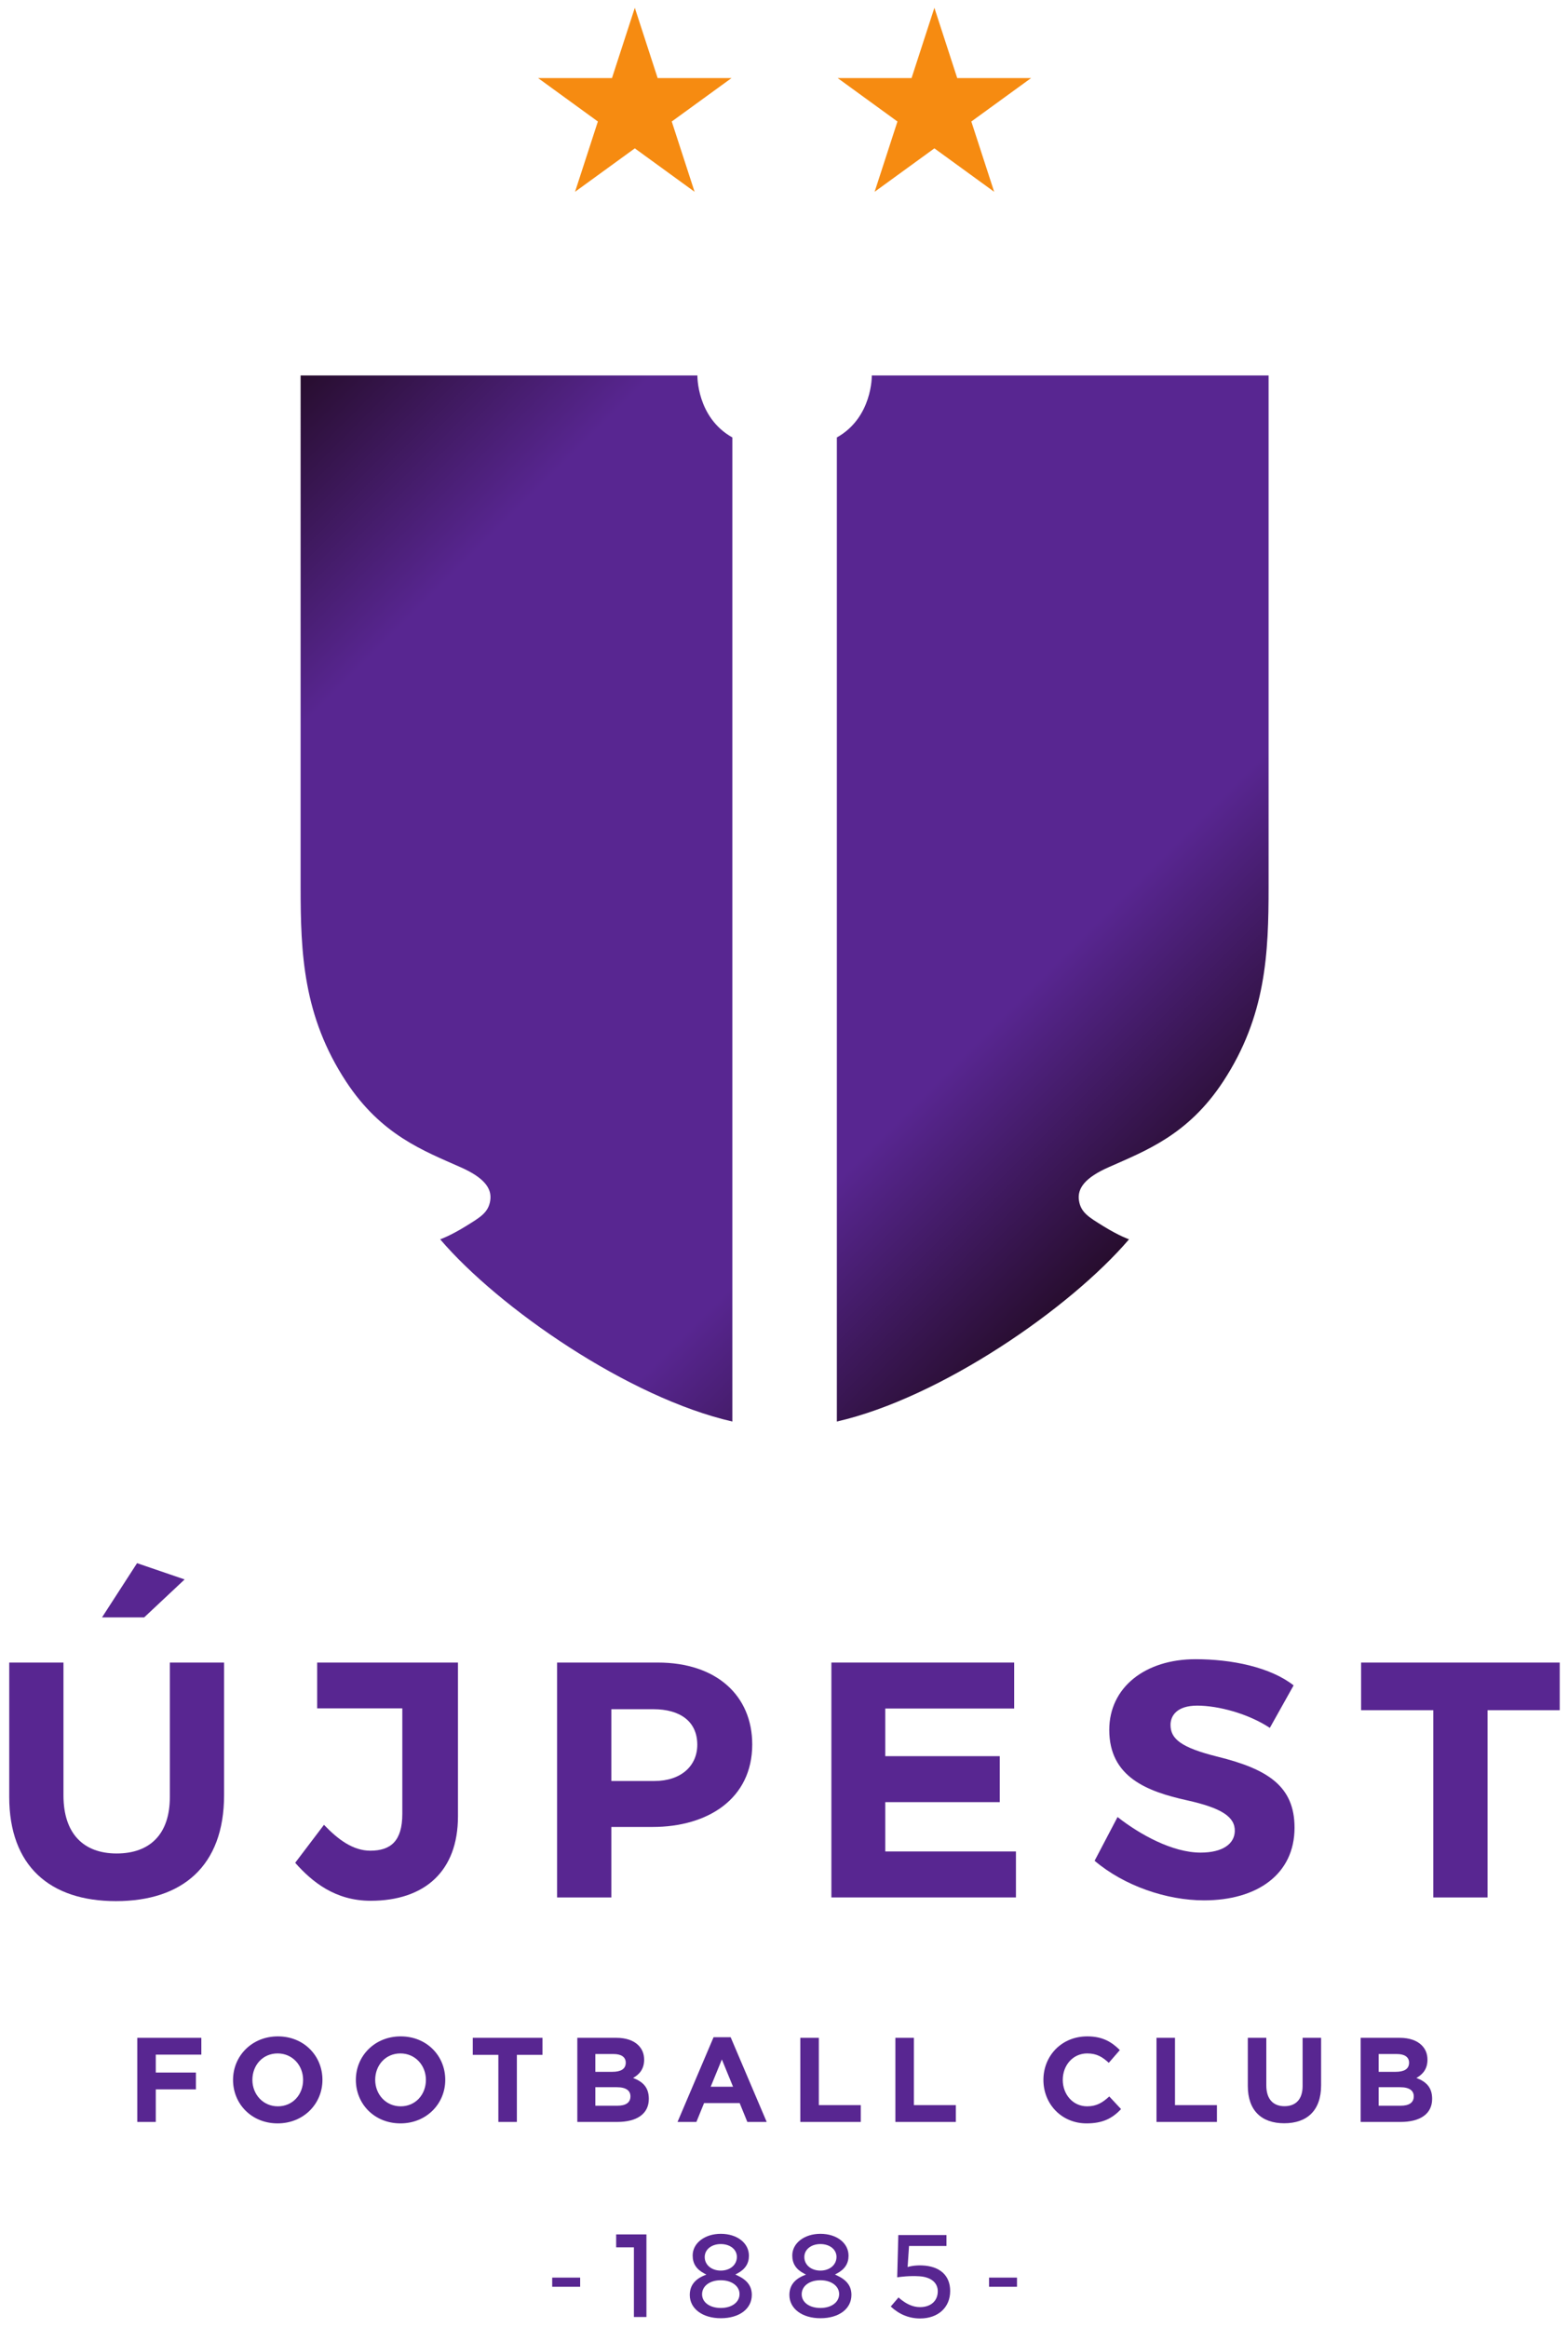 <?xml version="1.0" encoding="UTF-8" standalone="no"?>
<!-- Created with Inkscape (http://www.inkscape.org/) -->

<svg
   xmlns:dc="http://purl.org/dc/elements/1.1/"
   xmlns:cc="http://creativecommons.org/ns#"
   xmlns:rdf="http://www.w3.org/1999/02/22-rdf-syntax-ns#"
   xmlns:svg="http://www.w3.org/2000/svg"
   xmlns="http://www.w3.org/2000/svg"
   xmlns:sodipodi="http://sodipodi.sourceforge.net/DTD/sodipodi-0.dtd"
   xmlns:inkscape="http://www.inkscape.org/namespaces/inkscape"
   version="1.1"
   id="svg2"
   xml:space="preserve"
   width="169.788"
   height="252"
   viewBox="0 0 169.788 252"
   sodipodi:docname="ujpest-fc-budapest.svg"
   inkscape:version="0.92.4 (5da689c313, 2019-01-14)"><defs
     id="defs6"><linearGradient
       x1="174.002"
       y1="670.635"
       x2="421.428"
       y2="423.208"
       gradientUnits="userSpaceOnUse"
       spreadMethod="pad"
       id="linearGradient22"><stop
         style="stop-opacity:1;stop-color:#270d2e"
         offset="0"
         id="stop12" /><stop
         style="stop-opacity:1;stop-color:#582691"
         offset="0.208"
         id="stop14" /><stop
         style="stop-opacity:1;stop-color:#582691"
         offset="0.5"
         id="stop16" /><stop
         style="stop-opacity:1;stop-color:#582691"
         offset="0.792"
         id="stop18" /><stop
         style="stop-opacity:1;stop-color:#270d2e"
         offset="1"
         id="stop20" /></linearGradient></defs><sodipodi:namedview
     pagecolor="#ffffff"
     bordercolor="#666666"
     borderopacity="1"
     objecttolerance="10"
     gridtolerance="10"
     guidetolerance="10"
     inkscape:pageopacity="0"
     inkscape:pageshadow="2"
     inkscape:window-width="1366"
     inkscape:window-height="705"
     id="namedview4"
     showgrid="false"
     inkscape:zoom="1.6819306"
     inkscape:cx="69.493685"
     inkscape:cy="72.680012"
     inkscape:window-x="-8"
     inkscape:window-y="-8"
     inkscape:window-maximized="1"
     inkscape:current-layer="g10"
     fit-margin-top="1"
     fit-margin-bottom="1"
     fit-margin-right="1"
     fit-margin-left="1" /><g
     id="g10"
     inkscape:groupmode="layer"
     inkscape:label="ujpest-fc-budapest-seeklogo.com"
     transform="matrix(1.333,0,0,-1.333,-93.864,364.723)"><g
       id="g135"
       transform="matrix(0.278,0,0,0.278,51.386,61.602)"><g
         id="g105"><path
           d="m 204.571,404.397 c 4.246,2.625 6.583,3.962 7.132,7.498 0.57,3.674 -2.012,6.767 -8.595,9.693 -10.914,4.85 -23.286,9.448 -33.527,25.053 -12.565,19.146 -13.289,37.49 -13.289,56.874 V 652.925 h 115.943 c 0,0 -0.241,-12.252 10.212,-18.105 v -287.496 c -30.328,6.942 -68.184,33.117 -85.374,53.233 0,0 2.865,0.975 7.498,3.84 m 186.289,0 c -4.245,2.625 -6.583,3.962 -7.132,7.498 -0.57,3.674 2.011,6.767 8.595,9.693 10.914,4.85 23.286,9.448 33.527,25.053 12.564,19.146 13.289,37.49 13.289,56.874 V 652.925 H 323.196 c 0,0 0.241,-12.252 -10.212,-18.105 v -287.496 c 30.328,6.942 68.184,33.117 85.374,53.233 0,0 -2.865,0.975 -7.498,3.84 z"
           style="fill:url(#linearGradient22);fill-opacity:1;fill-rule:nonzero;stroke:none"
           id="path24"
           inkscape:connector-curvature="0" /><path
           d="m 161.128,276.909 h 41.144 v -44.893 c 0,-8.136 -2.47,-14.213 -6.792,-18.33 -4.426,-4.215 -10.91,-6.375 -18.732,-6.371 -10.336,0.004 -17.101,5.512 -22.041,11.099 l 8.412,11.095 c 4.117,-4.313 8.49,-7.56 13.533,-7.56 5.97,0 9.359,2.813 9.359,10.753 v 30.821 h -24.883 z"
           style="fill:#582691;fill-opacity:1;fill-rule:nonzero;stroke:none"
           id="path26"
           inkscape:connector-curvature="0" /><path
           d="m 231.237,276.909 h 29.436 c 17.188,0 27.584,-9.704 27.584,-23.916 0,-15.879 -12.968,-24.113 -29.127,-24.113 h -12.042 V 208.295 H 231.237 v 68.614 m 28.407,-34.601 c 7.925,0 12.556,4.508 12.556,10.586 0,6.763 -4.94,10.39 -12.865,10.39 h -12.248 v -20.977 z"
           style="fill:#582691;fill-opacity:1;fill-rule:nonzero;stroke:none"
           id="path28"
           inkscape:connector-curvature="0" /><path
           d="m 311.386,276.909 h 53.411 v -13.428 h -37.664 v -13.919 h 33.447 v -13.428 h -33.447 v -14.409 h 38.178 v -13.429 h -53.925 z"
           style="fill:#582691;fill-opacity:1;fill-rule:nonzero;stroke:none"
           id="path30"
           inkscape:connector-curvature="0" /><path
           d="m 388.299,219.003 6.706,12.78 c 6.484,-5.089 16.027,-10.395 24.261,-10.395 6.484,0 9.893,2.568 9.997,6.239 0.122,4.283 -4.043,6.84 -14.02,9.054 -11.583,2.569 -22.659,6.765 -22.659,20.562 0,12.428 10.499,20.647 25.216,20.647 10.498,0 21.826,-2.292 28.653,-7.648 l -6.949,-12.414 c -6.381,4.208 -15.141,6.501 -21.214,6.501 -6.072,0 -7.803,-3.058 -7.803,-5.626 0,-4.038 2.952,-6.617 13.777,-9.298 14.616,-3.62 22.458,-8.6 22.458,-20.734 0,-13.601 -10.91,-21.233 -26.451,-21.233 -10.91,0 -23.326,4.228 -31.972,11.566 z"
           style="fill:#582691;fill-opacity:1;fill-rule:nonzero;stroke:none"
           id="path32"
           inkscape:connector-curvature="0" /><path
           d="m 487.267,262.991 h -21.093 v 13.918 h 58.037 v -13.918 h -21.093 v -54.696 h -15.85 z"
           style="fill:#582691;fill-opacity:1;fill-rule:nonzero;stroke:none"
           id="path34"
           inkscape:connector-curvature="0" /><path
           d="m 71.148,237.701 v 39.208 h 15.85 v -38.816 c 0,-11.174 5.867,-16.958 15.541,-16.958 9.675,0 15.541,5.587 15.541,16.467 v 39.306 h 15.85 v -38.717 c 0,-20.78 -12.248,-30.975 -31.597,-30.975 -19.35,0 -31.186,10.292 -31.186,30.484 m 27.112,52.4 h 12.314 l 11.826,11.095 -13.898,4.754 z"
           style="fill:#582691;fill-opacity:1;fill-rule:nonzero;stroke:none"
           id="path36"
           inkscape:connector-curvature="0" /><path
           d="m 108.566,167.282 h 18.715 v -4.916 h -13.307 v -5.231 h 11.727 v -4.917 h -11.727 v -9.515 h -5.408 z"
           style="fill:#582691;fill-opacity:1;fill-rule:nonzero;stroke:none"
           id="path38"
           inkscape:connector-curvature="0" /><path
           d="m 136.55,154.993 c 0,6.988 5.513,12.71 13.097,12.71 7.584,0 13.026,-5.653 13.026,-12.71 0,-6.987 -5.513,-12.71 -13.097,-12.71 -7.584,0 -13.027,5.653 -13.027,12.71 m 20.471,0 c 0,4.214 -3.09,7.725 -7.444,7.725 -4.354,0 -7.374,-3.441 -7.374,-7.725 0,-4.213 3.09,-7.725 7.444,-7.725 4.354,0 7.374,3.441 7.374,7.725 z"
           style="fill:#582691;fill-opacity:1;fill-rule:nonzero;stroke:none"
           id="path40"
           inkscape:connector-curvature="0" /><path
           d="m 172.435,154.993 c 0,6.988 5.513,12.71 13.097,12.71 7.584,0 13.026,-5.653 13.026,-12.71 0,-6.987 -5.512,-12.71 -13.096,-12.71 -7.585,0 -13.027,5.653 -13.027,12.71 m 20.47,0 c 0,4.214 -3.089,7.725 -7.443,7.725 -4.354,0 -7.374,-3.441 -7.374,-7.725 0,-4.213 3.09,-7.725 7.443,-7.725 4.354,0 7.374,3.441 7.374,7.725 z"
           style="fill:#582691;fill-opacity:1;fill-rule:nonzero;stroke:none"
           id="path42"
           inkscape:connector-curvature="0" /><path
           d="m 214.077,162.296 h -7.479 v 4.986 h 20.364 v -4.986 h -7.478 v -19.592 h -5.408 z"
           style="fill:#582691;fill-opacity:1;fill-rule:nonzero;stroke:none"
           id="path44"
           inkscape:connector-curvature="0" /><path
           d="m 237.146,167.282 h 11.412 c 2.809,0 5.021,-0.773 6.425,-2.177 1.124,-1.124 1.686,-2.493 1.686,-4.248 0,-2.774 -1.475,-4.319 -3.23,-5.302 2.844,-1.089 4.6,-2.739 4.6,-6.109 0,-4.495 -3.651,-6.742 -9.199,-6.742 h -11.692 v 24.579 m 10.253,-9.937 c 2.387,0 3.897,0.772 3.897,2.668 0,1.615 -1.264,2.528 -3.546,2.528 h -5.337 v -5.196 h 4.986 m 1.439,-9.902 c 2.388,0 3.827,0.843 3.827,2.738 0,1.651 -1.229,2.669 -4.002,2.669 h -6.25 v -5.407 z"
           style="fill:#582691;fill-opacity:1;fill-rule:nonzero;stroke:none"
           id="path46"
           inkscape:connector-curvature="0" /><path
           d="m 276.962,167.458 h 4.986 l 10.534,-24.754 h -5.653 l -2.247,5.513 h -10.394 l -2.247,-5.513 h -5.512 l 10.533,24.754 m 5.688,-14.466 -3.265,7.97 -3.265,-7.97 z"
           style="fill:#582691;fill-opacity:1;fill-rule:nonzero;stroke:none"
           id="path48"
           inkscape:connector-curvature="0" /><path
           d="m 302.313,167.282 h 5.407 v -19.663 h 12.254 v -4.916 h -17.661 z"
           style="fill:#582691;fill-opacity:1;fill-rule:nonzero;stroke:none"
           id="path50"
           inkscape:connector-curvature="0" /><path
           d="m 330.086,167.282 h 5.407 v -19.663 h 12.254 v -4.916 h -17.661 z"
           style="fill:#582691;fill-opacity:1;fill-rule:nonzero;stroke:none"
           id="path52"
           inkscape:connector-curvature="0" /><path
           d="m 373.343,154.993 c 0,6.988 5.267,12.71 12.816,12.71 4.635,0 7.233,-1.755 9.516,-4.002 l -3.23,-3.722 c -1.896,1.721 -3.511,2.739 -6.32,2.739 -4.144,0 -7.128,-3.441 -7.128,-7.725 0,-4.213 2.915,-7.725 7.128,-7.725 2.809,0 4.529,1.124 6.46,2.879 l 3.441,-3.687 c -2.528,-2.703 -5.337,-4.178 -10.077,-4.178 -7.234,0 -12.606,5.583 -12.606,12.71 z"
           style="fill:#582691;fill-opacity:1;fill-rule:nonzero;stroke:none"
           id="path54"
           inkscape:connector-curvature="0" /><path
           d="m 406.383,167.282 h 5.407 v -19.663 h 12.254 v -4.916 h -17.662 z"
           style="fill:#582691;fill-opacity:1;fill-rule:nonzero;stroke:none"
           id="path56"
           inkscape:connector-curvature="0" /><path
           d="m 433.068,153.237 v 14.045 h 5.407 v -13.905 c 0,-4.002 2.001,-6.074 5.301,-6.074 3.301,0 5.302,2.001 5.302,5.899 v 14.08 h 5.407 V 153.413 c 0,-7.444 -4.178,-11.096 -10.779,-11.096 -6.602,0 -10.639,3.687 -10.639,10.92 z"
           style="fill:#582691;fill-opacity:1;fill-rule:nonzero;stroke:none"
           id="path58"
           inkscape:connector-curvature="0" /><path
           d="m 466.039,167.282 h 11.411 c 2.809,0 5.021,-0.773 6.426,-2.177 1.123,-1.124 1.685,-2.493 1.685,-4.248 0,-2.774 -1.475,-4.319 -3.23,-5.302 2.844,-1.089 4.6,-2.739 4.6,-6.109 0,-4.495 -3.652,-6.742 -9.2,-6.742 h -11.692 v 24.579 m 10.253,-9.937 c 2.387,0 3.897,0.772 3.897,2.668 0,1.615 -1.264,2.528 -3.546,2.528 h -5.337 v -5.196 h 4.987 m 1.439,-9.902 c 2.388,0 3.827,0.843 3.827,2.738 0,1.651 -1.229,2.669 -4.002,2.669 h -6.25 v -5.407 z"
           style="fill:#582691;fill-opacity:1;fill-rule:nonzero;stroke:none"
           id="path60"
           inkscape:connector-curvature="0" /><path
           d="m 257.342,109.846 c 0,-0.599 0,-23.533 0,-24.132 -0.493,0 -3.169,0 -3.661,0 0,0.604 0,20.365 0,20.365 0,0 -3.639,0 -5.184,0 0,1.39 0,3.358 0,3.768 0.562,0 8.283,0 8.845,0 z"
           style="fill:#582691;fill-opacity:1;fill-rule:nonzero;stroke:none"
           id="path62"
           inkscape:connector-curvature="0" /><path
           d="m 270.85,103.696 c 0,-2.372 1.085,-4.048 3.415,-5.273 l 0.585,-0.307 -0.61,-0.255 c -2.848,-1.189 -4.232,-3.06 -4.232,-5.717 0,-3.993 3.727,-6.782 9.064,-6.782 5.421,0 9.064,2.74 9.064,6.817 0,2.547 -1.349,4.354 -4.244,5.687 l -0.573,0.264 0.559,0.293 c 2.298,1.208 3.415,2.91 3.415,5.203 0,3.706 -3.458,6.396 -8.221,6.396 -4.687,0 -8.222,-2.72 -8.222,-6.326 m 3.521,-0.457 c 0,2.195 1.977,3.787 4.701,3.787 2.723,0 4.7,-1.577 4.7,-3.751 0,-2.316 -1.977,-3.998 -4.7,-3.998 -2.724,0 -4.701,1.666 -4.701,3.962 m -0.772,-10.885 c 0,2.416 2.25,4.104 5.473,4.104 3.171,0 5.473,-1.696 5.473,-4.033 0,-2.396 -2.251,-4.068 -5.473,-4.068 -3.223,0 -5.473,1.644 -5.473,3.998 z"
           style="fill:#582691;fill-opacity:1;fill-rule:nonzero;stroke:none"
           id="path64"
           inkscape:connector-curvature="0" /><path
           d="m 299.958,103.696 c 0,-2.372 1.085,-4.048 3.416,-5.273 l 0.585,-0.307 -0.61,-0.255 c -2.849,-1.189 -4.233,-3.06 -4.233,-5.717 0,-3.993 3.727,-6.782 9.063,-6.782 5.422,0 9.064,2.74 9.064,6.817 0,2.547 -1.348,4.354 -4.243,5.687 l -0.574,0.264 0.559,0.293 c 2.298,1.208 3.415,2.91 3.415,5.203 0,3.706 -3.457,6.396 -8.221,6.396 -4.687,0 -8.221,-2.72 -8.221,-6.326 m 3.521,-0.457 c 0,2.195 1.977,3.787 4.7,3.787 2.724,0 4.701,-1.577 4.701,-3.751 0,-2.316 -1.977,-3.998 -4.701,-3.998 -2.723,0 -4.7,1.666 -4.7,3.962 m -0.772,-10.885 c 0,2.416 2.25,4.104 5.472,4.104 3.171,0 5.473,-1.696 5.473,-4.033 0,-2.396 -2.25,-4.068 -5.473,-4.068 -3.222,0 -5.472,1.644 -5.472,3.998 z"
           style="fill:#582691;fill-opacity:1;fill-rule:nonzero;stroke:none"
           id="path66"
           inkscape:connector-curvature="0" /><path
           d="m 330.946,109.671 c -0.015,-0.561 -0.309,-11.668 -0.328,-12.363 0.942,0.148 3.548,0.492 6.47,0.309 3.371,-0.213 5.383,-1.852 5.383,-4.384 0,-2.812 -2.038,-4.63 -5.192,-4.63 -2.113,0 -4.171,0.942 -6.281,2.827 -0.309,-0.362 -1.942,-2.275 -2.265,-2.653 2.464,-2.297 5.344,-3.485 8.581,-3.485 5.253,0 8.783,3.22 8.783,8.01 0,4.552 -3.001,7.28 -8.234,7.484 -2.212,0.086 -3.761,-0.345 -3.776,-0.35 l -0.426,-0.121 0.413,6.148 c 0,0 10.348,0 10.935,0 0,0.479 0,2.728 0,3.206 -0.584,0 -13.495,0 -14.063,0 z"
           style="fill:#582691;fill-opacity:1;fill-rule:nonzero;stroke:none"
           id="path68"
           inkscape:connector-curvature="0" /><path
           d="m 237.976,94.547 h -8.168 v 2.682 h 8.168 z"
           style="fill:#582691;fill-opacity:1;fill-rule:nonzero;stroke:none"
           id="path70"
           inkscape:connector-curvature="0" /><path
           d="m 357.455,94.547 h 8.168 v 2.682 h -8.168 z"
           style="fill:#582691;fill-opacity:1;fill-rule:nonzero;stroke:none"
           id="path72"
           inkscape:connector-curvature="0" /><path
           d="m 253.947,760.343 6.671,-20.532 h 21.589 l -17.465,-12.689 6.671,-20.532 -17.465,12.689 -17.466,-12.689 6.671,20.532 -17.465,12.689 h 21.588 z"
           style="fill:#f68b11;fill-opacity:1;fill-rule:nonzero;stroke:none"
           id="path74"
           inkscape:connector-curvature="0" /><path
           d="m 341.483,760.343 -6.671,-20.532 h -21.589 l 17.465,-12.689 -6.671,-20.532 17.465,12.689 17.466,-12.689 -6.671,20.532 17.465,12.689 h -21.588 z"
           style="fill:#f68b11;fill-opacity:1;fill-rule:nonzero;stroke:none"
           id="path76"
           inkscape:connector-curvature="0" /></g></g></g></svg>